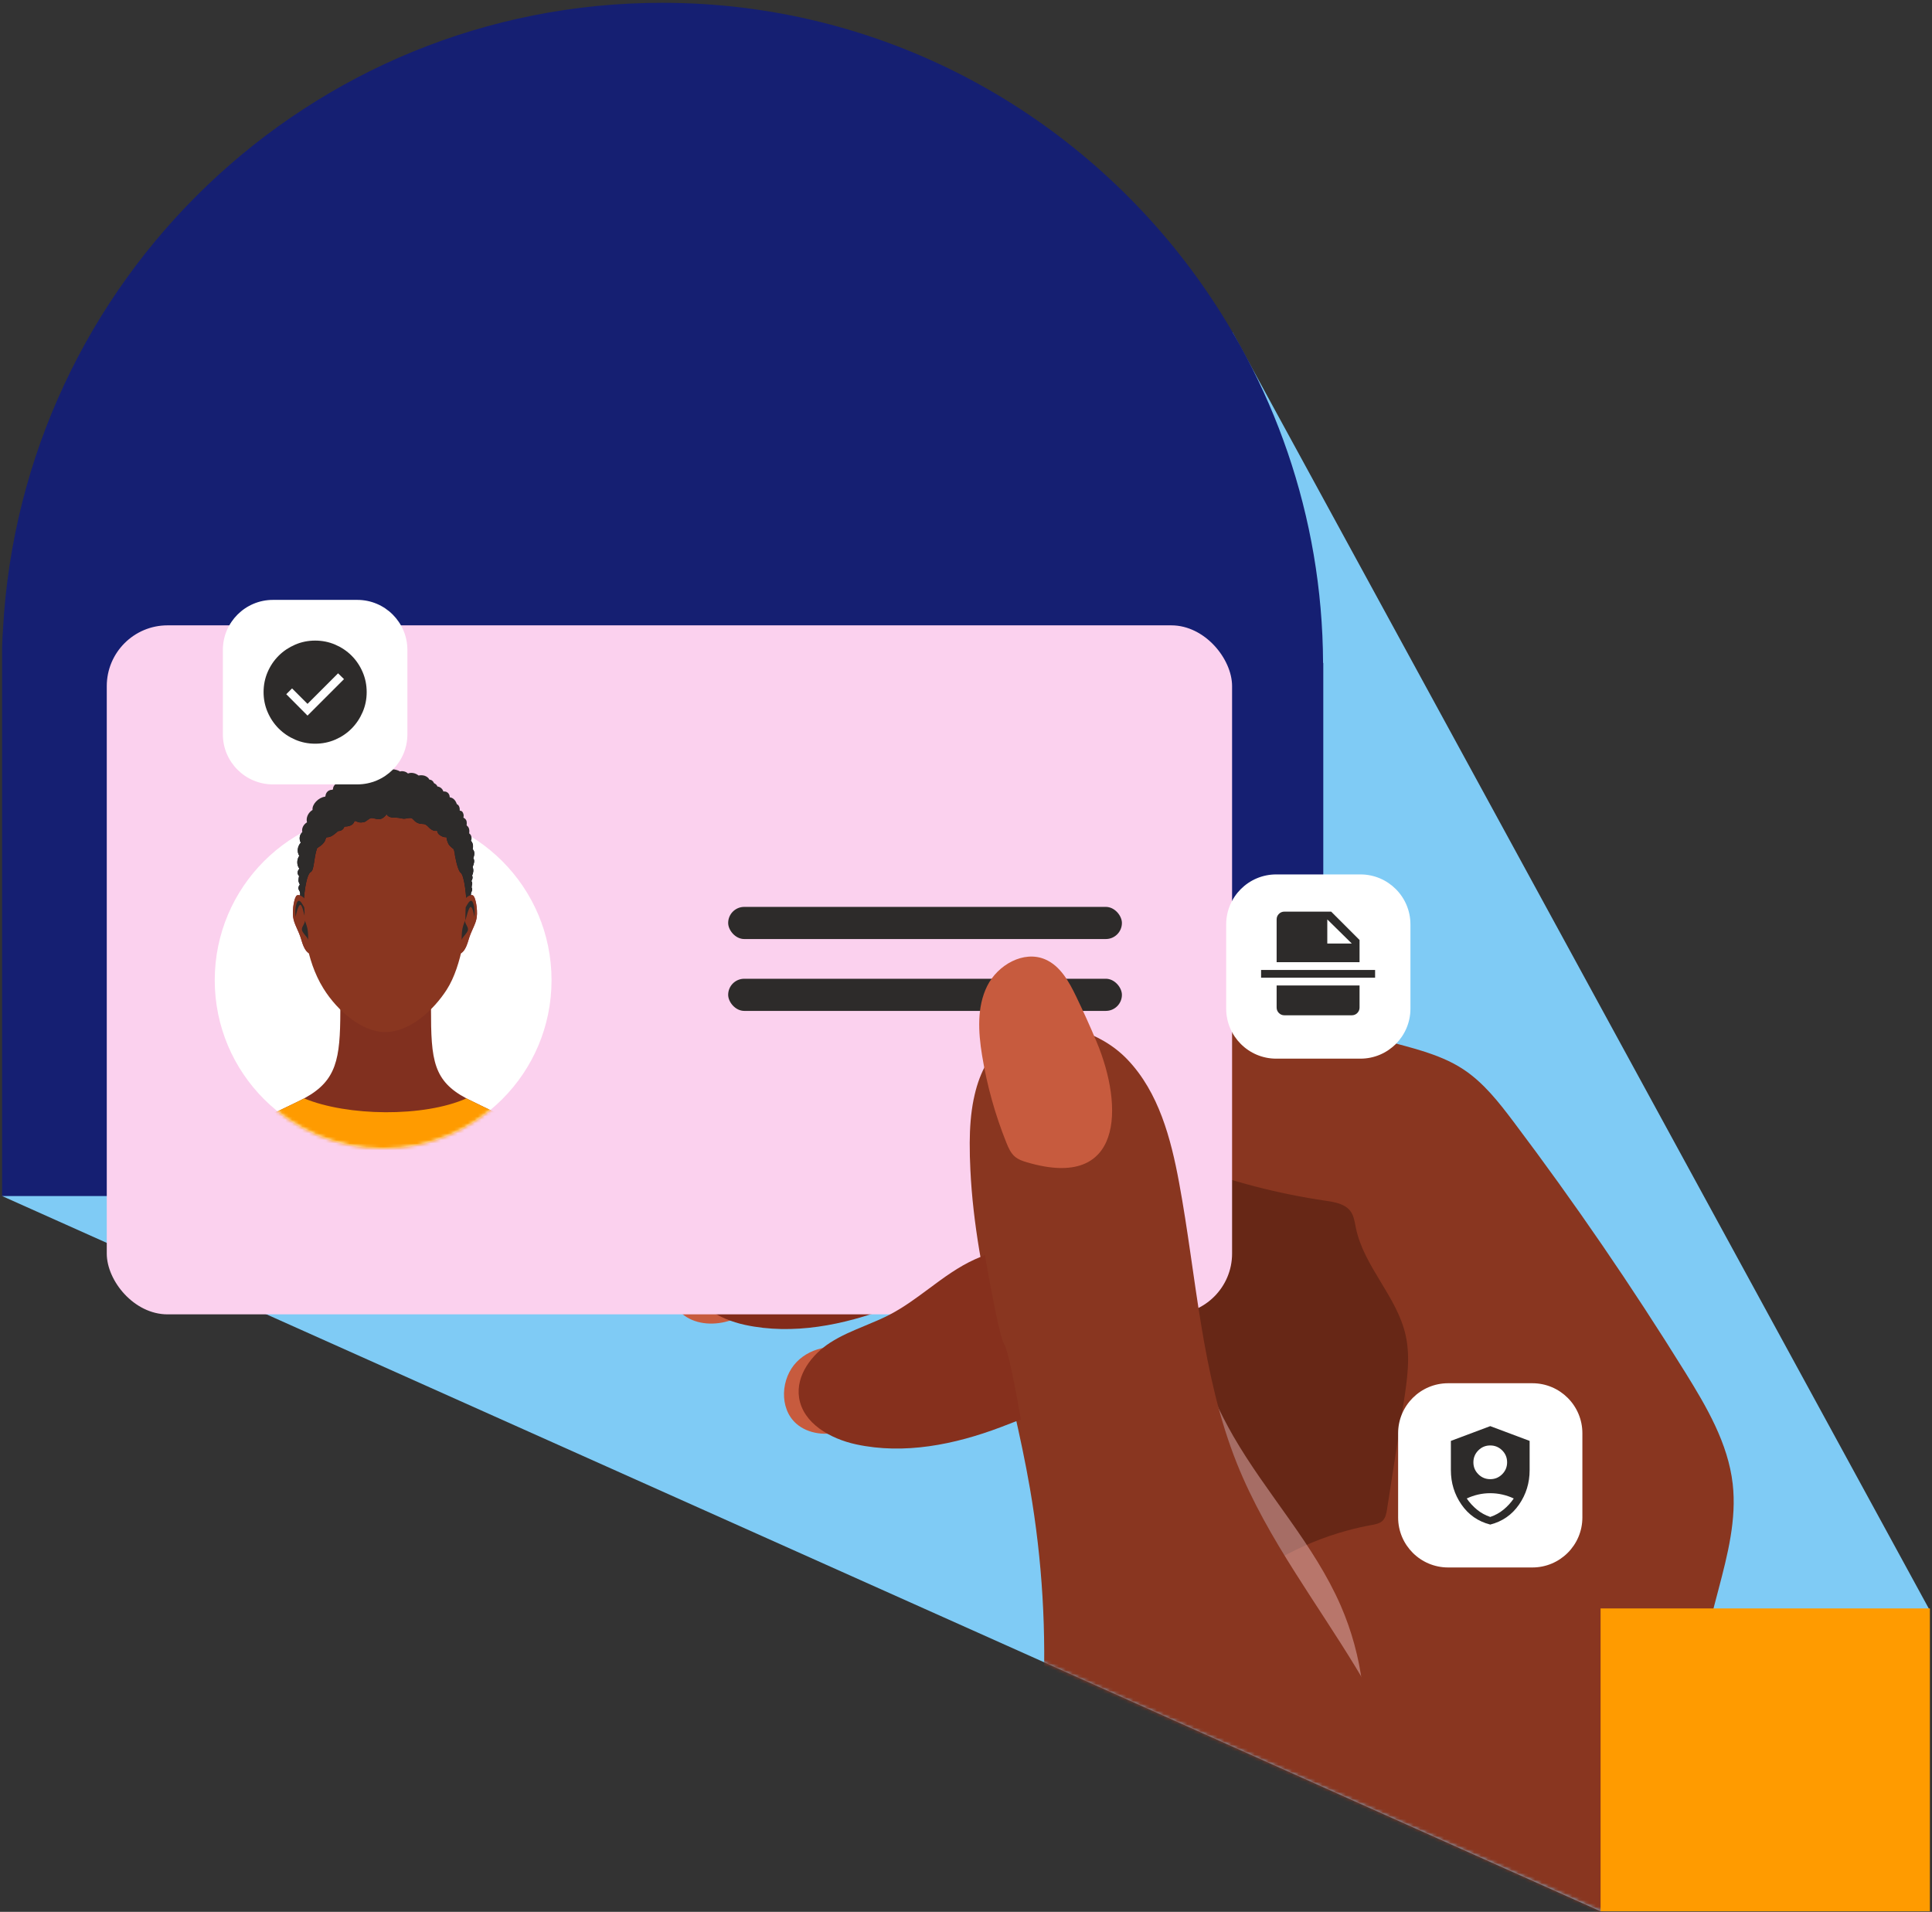 <svg width="572" height="566" viewBox="0 0 572 566" fill="none" xmlns="http://www.w3.org/2000/svg">
<rect x="0" y="0" width="572" height="566" fill="#333333" stroke="none"/>
<path d="M473.89 565.835L571.089 476.281L364.918 98.382L0.621 354.094L473.89 565.835Z" fill="#7FCBF5"/>
<path d="M391.716 196.245C391.525 152.628 376.939 112.513 352.798 79.975C317.128 32.028 260.311 0.828 196.042 0.828C91.581 0.828 6.483 83.032 0.878 186.375C0.75 188.095 0.687 189.75 0.623 191.469V354.094H189.864C191.966 354.158 193.94 354.731 196.042 354.731C198.144 354.731 200.119 354.158 202.221 354.094H391.78V196.309L391.716 196.245Z" fill="#151F72"/>
<mask id="mask0_1136_30149" style="mask-type:alpha" maskUnits="userSpaceOnUse" x="1" y="59" width="570" height="507">
<path d="M473.984 565.868L570.925 476.463L287.3 59.889L1.089 168.16L1.089 354.79L47.258 425.725L237.537 460.329L473.984 565.868Z" fill="#7FCBF5"/>
</mask>
<g mask="url(#mask0_1136_30149)">
<path fill-rule="evenodd" clip-rule="evenodd" d="M286.547 345.022C284.211 340.659 282.574 336.007 281.96 331.058V331.039C281.076 323.876 282.779 317.922 286.109 313.102C286.621 312.367 287.161 311.651 287.737 310.972C295.701 301.603 310.112 297.166 322.086 296.98C353.661 296.505 385.739 301.315 416.143 309.707C417.808 310.162 419.483 310.637 421.139 311.158C425.353 312.488 429.465 314.098 433.149 316.517C439.224 320.489 443.774 326.35 448.146 332.146C466.186 356.075 483.136 380.831 498.943 406.294C505.297 416.537 511.614 427.301 512.991 439.275C514.2 449.816 511.474 460.347 508.776 470.599C506.983 477.413 505.191 484.228 503.398 491.044C498.194 510.824 492.989 530.61 487.779 550.385C477.61 589.003 467.358 628.58 470.921 668.361C472.338 684.226 475.934 699.717 480.941 714.821H339.869C337.849 707.917 335.921 700.985 334.087 694.029C328.44 672.65 323.695 651.029 319.843 629.25C317.834 617.946 316.085 606.615 314.578 595.246C313.424 586.491 312.41 577.718 311.535 568.927C310.614 559.679 309.87 550.329 311.108 541.128C311.861 535.481 313.368 530.001 315.471 524.745C317.359 519.991 319.76 515.414 322.551 511.05C327.919 502.64 334.738 495.039 342.265 488.499C348.061 483.447 354.275 478.944 360.732 474.795C359.411 474.135 358.192 473.186 357.094 472.181C350.786 466.506 347.112 459.314 344.646 451.388C342.512 444.507 341.292 437.067 340.061 429.568C338.163 418.004 336.242 406.297 330.914 396.275C325.579 386.231 317.094 378.424 308.667 370.67C306.853 369.001 305.042 367.334 303.265 365.648C299.078 361.675 294.975 357.377 291.487 352.725C289.952 350.688 288.538 348.567 287.3 346.39C287.04 345.934 286.789 345.478 286.547 345.022Z" fill="#893620"/>
<path d="M228.02 384.096C224.14 386.962 220.121 389.809 215.488 391.148C210.855 392.479 205.44 392.032 201.821 388.841C196.705 384.32 197.216 375.389 202.017 370.523C206.52 365.955 214.102 364.811 219.758 367.834C225.415 370.858 228.662 377.817 227.35 384.087" fill="#C75B3E"/>
<path d="M322.234 291.742C313.042 289.239 303.58 286.709 294.119 287.806C284.211 288.951 275.149 293.984 265.334 295.752C258.85 296.924 252.133 296.645 245.769 298.375C239.415 300.096 233.117 304.571 232.065 311.065C230.828 318.731 237.238 325.541 243.974 329.402C256.617 336.64 271.763 338.296 286.313 337.486C300.864 336.677 315.182 333.588 329.658 331.979C343.064 330.49 356.61 330.286 370.062 331.356C373.765 331.653 377.542 332.035 381.152 331.179C384.762 330.323 388.26 327.932 389.339 324.378C393.507 310.618 376.193 306.45 367.448 304.069C352.377 299.957 337.296 295.854 322.224 291.742H322.234Z" fill="#893620"/>
<path d="M281.961 331.058C282.575 336.007 284.212 340.659 286.547 345.022C290.641 352.744 296.865 359.572 303.265 365.638C313.294 375.156 324.43 384.059 330.915 396.265C339.697 412.788 339.223 433.888 344.647 451.378C351.206 458.281 356.899 465.854 361.188 474.506C361.188 474.516 361.207 474.544 361.216 474.553C361.29 474.478 361.365 474.413 361.439 474.339C371.896 464.235 384.949 456.886 398.978 453.09C401.295 452.457 403.649 451.927 406.021 451.499C407.23 451.285 408.514 451.053 409.37 450.187C410.226 449.322 410.468 448.029 410.654 446.829C412.292 436.297 413.929 425.766 415.576 415.235C416.608 408.611 417.622 401.8 416.152 395.251C413.575 383.789 403.751 374.96 401.416 363.452C401.081 361.824 400.876 360.093 399.927 358.717C398.346 356.419 395.229 355.888 392.457 355.479C364.333 351.358 337.055 341.059 313.238 325.531C303.963 319.484 297.851 312.209 286.119 313.102C282.789 317.921 281.086 323.875 281.97 331.039L281.961 331.058Z" fill="#672716"/>
<path d="M283.746 332.677C274.229 333.068 264.442 333.514 255.762 337.422C246.663 341.506 239.546 349.042 230.727 353.693C224.903 356.763 218.409 358.54 212.873 362.103C207.338 365.667 202.686 371.825 203.644 378.347C204.779 386.032 212.948 390.59 220.539 392.228C234.783 395.307 249.715 392.302 263.344 387.139C276.964 381.975 289.682 374.7 303.004 368.793C315.331 363.322 328.189 359.033 341.325 355.991C344.944 355.154 348.665 354.382 351.847 352.474C355.029 350.567 357.643 347.237 357.597 343.515C357.411 329.142 339.641 330.398 330.589 330.77C314.978 331.412 299.367 332.044 283.756 332.686L283.746 332.677Z" fill="#832B1A"/>
<rect x="31.61" y="185.134" width="333.167" height="203.984" rx="18" fill="#FBD1EE"/>
<rect x="215.586" y="268.487" width="116.575" height="9.517" rx="4.758" fill="#2D2B2A"/>
<rect x="215.586" y="289.761" width="116.575" height="9.517" rx="4.758" fill="#2D2B2A"/>
<g style="mix-blend-mode:multiply" opacity="0.45">
<path d="M365.103 425.115C375.011 442.336 389.031 457.175 396.967 475.4C403.386 490.155 405.498 506.762 402.958 522.652C377.03 484.238 342.766 448.327 335.751 402.508C334.616 395.121 338.923 362.95 349.52 379.873C352.99 385.418 352.925 396.544 355.13 403.029C357.725 410.686 361.065 418.1 365.103 425.115Z" fill="#F1C4C6"/>
</g>
<g style="mix-blend-mode:soft-light" opacity="0.41">
<path d="M322.708 316.935C322.782 317.717 322.819 318.545 322.447 319.242C321.61 320.796 319.321 320.712 317.693 320.015C314.232 318.526 311.757 315.437 309.618 312.33C307.217 308.851 305.068 305.204 303.161 301.436C298.872 292.923 304.538 287.006 311.795 293.9C318 299.789 321.917 308.488 322.698 316.944L322.708 316.935Z" fill="white"/>
</g>
<g style="mix-blend-mode:soft-light" opacity="0.41">
<path d="M338.394 391.874C338.719 391.707 339.063 391.548 339.389 391.381C339.035 391.483 338.701 391.651 338.394 391.874Z" fill="white"/>
</g>
<path d="M288.276 325.383C287.41 329.626 287.122 334.054 287.103 338.306C287.094 341.004 287.159 343.702 287.299 346.381C288.815 378.245 299.505 409.169 304.947 440.745C308.604 461.92 309.887 483.503 308.771 504.966C308.185 516.354 306.929 527.704 306.734 539.1C306.343 562.396 310.418 585.45 315.246 608.299C316.232 612.979 317.256 617.639 318.279 622.3C318.791 624.608 319.302 626.934 319.87 629.25C321.293 635.121 323.033 640.907 325.861 646.219C334.625 662.724 354.181 672.79 372.722 670.352C403.051 666.343 411.797 637.837 418.43 612.458C426.105 583.068 426.803 551.204 415.964 522.494C408.243 502.036 395.19 484.164 383.477 465.604C376.881 455.203 370.731 444.578 366.173 433.172C355.66 406.871 354.255 377.975 349.092 350.121C346.664 337.003 343.054 323.411 333.862 313.745C331.834 311.605 329.462 309.744 326.857 308.228C317.739 302.878 306.008 301.827 297.812 308.2C292.453 312.368 289.653 318.62 288.285 325.374L288.276 325.383Z" fill="#893620"/>
<path d="M304.148 344.138C302.818 343.748 301.469 343.292 300.427 342.38C299.236 341.338 298.576 339.831 297.98 338.361C294.612 329.997 292.184 321.261 290.742 312.358C289.635 305.501 289.189 298.142 292.268 291.918C295.347 285.694 303.041 281.285 309.433 284.02C313.926 285.946 316.494 290.616 318.615 295.007C320.746 299.436 322.774 303.91 324.672 308.441C332.775 327.755 332.505 352.483 304.148 344.129V344.138Z" fill="#C75B3E"/>
<path d="M261.935 416.714C258.055 419.58 254.036 422.427 249.403 423.766C244.77 425.097 239.355 424.65 235.736 421.459C230.62 416.938 231.131 408.006 235.932 403.141C240.435 398.573 248.017 397.428 253.673 400.452C259.33 403.476 262.577 410.435 261.265 416.705" fill="#C75B3E"/>
<path d="M113.436 340.027C140.971 340.027 163.292 317.709 163.292 290.18C163.292 262.65 140.971 240.333 113.436 240.333C85.901 240.333 63.579 262.65 63.579 290.18C63.579 317.709 85.901 340.027 113.436 340.027Z" fill="white"/>
<mask id="mask1_1136_30149" style="mask-type:luminance" maskUnits="userSpaceOnUse" x="63" y="240" width="101" height="101">
<path d="M113.439 340.026C140.974 340.026 163.295 317.709 163.295 290.18C163.295 262.65 140.974 240.333 113.439 240.333C85.904 240.333 63.582 262.65 63.582 290.18C63.582 317.709 85.904 340.026 113.439 340.026Z" fill="white"/>
</mask>
<g mask="url(#mask1_1136_30149)">
<path d="M173.313 368.42H114.073H54.834C54.834 368.42 55.695 341.155 67.67 335.503C71.316 333.781 75.481 332.109 78.951 330.537C79.553 330.261 80.139 329.994 80.699 329.718C80.716 329.718 80.724 329.701 80.741 329.701C84.019 328.121 88.217 326.148 89.755 325.337C89.856 325.287 89.948 325.236 90.04 325.186C90.132 325.136 90.215 325.086 90.307 325.036C99.673 319.877 100.719 313.456 100.76 299.477C100.76 299.134 100.76 298.791 100.76 298.44C103.913 299.995 109.591 301.584 114.207 301.634C118.79 301.575 124.903 299.795 127.604 298.44C127.604 306.216 127.737 311.675 129.234 315.864C130.639 319.81 133.257 322.628 138.09 325.178C138.274 325.27 138.45 325.37 138.642 325.462C138.667 325.479 138.692 325.487 138.717 325.504C140.423 326.365 145.307 328.706 149.078 330.52C149.103 330.529 149.12 330.545 149.145 330.554C149.145 330.554 149.154 330.554 149.162 330.554C152.432 332.126 156.83 333.789 160.46 335.503C172.435 341.155 173.296 368.42 173.296 368.42" fill="#81301F"/>
<path d="M114.072 368.42H74.677C76.358 360.728 79.36 340.78 78.958 330.529C79.56 330.253 80.146 329.986 80.706 329.71C80.723 329.71 80.731 329.693 80.748 329.693C84.026 328.113 88.224 326.14 89.763 325.329C89.863 325.279 89.955 325.229 90.047 325.178C102.825 330.488 125.478 330.805 138.106 325.178C138.29 325.27 138.474 325.371 138.658 325.463C138.683 325.479 138.708 325.488 138.733 325.505C140.439 326.366 145.322 328.707 149.094 330.521C149.119 330.529 149.136 330.546 149.161 330.554C149.161 330.554 149.169 330.554 149.177 330.554C148.943 340.997 151.787 362.258 153.626 368.42H114.072Z" fill="#FF9B00"/>
<path d="M90.835 266.812C90.283 266.018 88.903 264.63 87.924 265.082C87.163 265.441 86.494 269.128 86.779 271.444C87.055 273.685 88.393 275.357 89.204 278.2C90.057 281.168 91.077 282.631 92.641 282.363C92.214 279.538 90.826 266.812 90.826 266.812" fill="#9F3139"/>
<path d="M90.275 272.556C90.275 273.517 89.38 274.228 89.38 275.164C89.38 276.101 90.944 277.263 91.253 278.241C91.27 276.427 91.128 275.515 91.002 274.838C90.877 274.161 90.275 272.547 90.275 272.547" fill="#401B26"/>
<path d="M90.072 268.61C89.553 267.723 88.901 266.377 88.274 266.737C87.58 267.138 87.228 270.056 87.555 271.436C87.588 270.733 88.341 267.865 88.909 267.865C89.478 267.865 89.98 270.424 90.164 271.101C90.222 269.538 90.072 268.61 90.072 268.61Z" fill="#401B26"/>
<path d="M137.11 266.812C137.662 266.018 139.042 264.63 140.02 265.082C140.781 265.441 141.45 269.128 141.166 271.444C140.89 273.685 139.552 275.357 138.741 278.2C137.888 281.168 136.867 282.631 135.304 282.363C135.73 279.538 137.118 266.812 137.118 266.812" fill="#9F3139"/>
<path d="M137.671 272.556C137.671 273.517 138.566 274.228 138.566 275.164C138.566 276.101 136.994 277.263 136.693 278.241C136.676 276.427 136.818 275.515 136.944 274.838C137.069 274.161 137.671 272.547 137.671 272.547" fill="#401B26"/>
<path d="M137.873 268.61C138.392 267.723 139.044 266.377 139.671 266.737C140.365 267.138 140.716 270.056 140.39 271.436C140.357 270.733 139.914 268.501 139.345 268.501C138.776 268.501 137.982 271.879 137.798 272.556C137.739 270.992 137.873 268.61 137.873 268.61Z" fill="#401B26"/>
<path d="M138.249 268.133C138.249 273.526 136.894 285.774 132.27 292.981C128.398 299.018 121.382 305.547 113.998 305.547C107.375 305.547 100.008 299.519 95.726 292.588C90.366 283.918 89.78 273.384 89.78 268.133C89.78 256.637 90.842 248.301 94.823 242.022C98.051 236.914 106.146 231.755 114.015 231.755C123.071 231.755 129.334 235.819 132.872 240.551C133.541 241.445 134.126 242.382 134.645 243.377C137.755 249.355 138.249 257.222 138.249 268.141" fill="#893620"/>
<path d="M140.138 254.062C140.515 253.1 140.598 251.972 139.938 251.42C140.13 250.659 140.122 249.898 139.645 249.187C139.578 249.087 139.503 249.012 139.428 248.945C139.428 248.92 139.428 248.903 139.419 248.878C139.595 248.502 139.67 248.092 139.536 247.641C139.411 247.206 139.219 246.947 138.968 246.805C138.951 246.754 138.943 246.704 138.926 246.662C139.026 245.76 138.926 244.923 138.223 244.43C138.198 244.372 138.182 244.305 138.157 244.246C138.24 243.586 138.24 242.892 137.713 242.415C137.571 242.281 137.412 242.173 137.237 242.089C137.228 242.064 137.212 242.039 137.203 242.014C137.312 241.596 137.329 241.178 137.069 240.618C136.852 240.141 136.509 240.016 136.124 240.007C136.158 239.163 135.932 238.344 135.255 238.068C134.92 237.048 134.251 236.178 133.156 236.044C133.147 235.693 133.064 235.342 132.863 235.033C132.512 234.481 131.901 234.238 131.274 234.322C131.015 233.519 130.346 232.942 129.476 232.825C129.443 232.667 129.368 232.516 129.234 232.374C129.008 232.131 128.766 231.964 128.498 231.856C128.281 231.279 127.804 230.844 127.135 230.819C126.943 230.443 126.667 230.15 126.34 229.966C126.274 229.924 126.215 229.882 126.14 229.841C125.538 229.498 124.693 229.439 123.915 229.59C123.071 228.871 121.775 228.603 120.821 228.988C120.796 228.988 120.763 228.971 120.738 228.963C120.378 228.612 119.91 228.394 119.266 228.319C118.965 228.286 118.689 228.319 118.438 228.394C117.259 227.667 115.31 227.475 114.073 228.177C113.178 227.583 111.773 227.617 110.786 228.185C110.059 228.06 109.239 228.336 108.595 228.829C107.274 228.361 105.493 228.871 104.882 230.083C103.595 229.899 102.173 230.217 101.73 231.371C100.158 231.454 98.636 232.098 98.586 233.662C98.527 233.712 98.46 233.762 98.402 233.812C97.691 233.787 97.03 234.113 96.637 234.765C96.462 235.049 96.37 235.384 96.353 235.727C96.303 235.777 96.261 235.827 96.211 235.869C94.338 236.069 92.322 238.118 92.54 239.773C91.269 240.542 90.524 242.072 90.892 243.452C89.872 244.079 89.236 245.208 89.512 246.336C88.643 247.081 88.484 248.477 89.052 249.472C88.074 250.534 87.84 252.164 88.609 253.376C87.84 254.446 87.815 256.06 88.584 257.105C88.584 257.155 88.584 257.205 88.584 257.256C88.417 257.439 88.275 257.649 88.191 257.899C87.999 258.485 88.183 258.978 88.542 259.354C88.467 259.797 88.367 260.232 88.367 260.692C88.367 261.06 88.567 261.444 88.735 261.795C88.735 261.846 88.735 261.896 88.743 261.946C88.367 262.339 88.2 263.016 88.509 263.484C88.877 264.036 88.919 264.479 88.827 265.123C88.751 265.683 89.111 266.344 89.245 266.87C89.253 266.904 89.27 266.937 89.287 266.962C89.412 267.832 89.563 268.693 89.73 269.554C89.78 269.83 89.797 270.114 89.83 270.382C89.813 270.148 89.83 269.747 89.83 269.747C89.83 265.207 90.641 258.878 91.996 258.167C93.083 257.598 92.849 253.92 93.878 251.119C94.17 250.86 94.538 250.659 94.856 250.442C95.282 250.141 95.609 249.798 95.926 249.388C96.236 249.003 96.361 248.544 96.512 248.084C96.604 247.816 97.038 247.875 97.248 247.841C98.243 247.682 99.163 246.846 99.89 246.219C99.957 246.161 100.016 246.111 100.082 246.052C100.283 246.035 100.484 246.002 100.676 245.96C101.32 245.801 101.813 245.316 101.931 244.731C103.177 244.681 104.473 244.422 104.899 243.235C104.941 243.168 104.983 243.092 105.025 243.017C105.158 243.051 105.284 243.092 105.418 243.151C105.669 243.243 105.911 243.335 106.162 243.41C106.672 243.561 107.182 243.494 107.692 243.41C108.545 243.251 109.323 242.064 110.184 242.181C111.363 242.34 112.149 242.875 113.303 242.189C113.73 241.939 114.399 241.169 114.441 241.169C114.457 241.169 114.466 241.169 114.474 241.169C115.034 241.855 115.729 242.056 116.632 242.047C117.585 242.047 118.329 242.148 119.249 242.348C120.06 242.524 121.315 241.905 122 242.315C122.301 242.499 122.552 242.858 122.82 243.092C123.213 243.444 123.656 243.678 124.166 243.811C124.618 243.929 125.094 243.903 125.546 243.97C126.182 244.062 126.608 244.606 127.043 245.032C127.637 245.617 128.565 246.194 129.418 245.918C129.343 245.943 129.635 246.579 129.669 246.646C129.861 247.055 130.421 247.373 130.798 247.574C131.232 247.808 131.701 247.875 132.169 247.858C132.169 247.858 132.177 247.866 132.186 247.875C132.253 248.493 132.42 249.079 132.696 249.681C133.039 250.442 133.741 250.91 134.352 251.436C134.469 251.821 134.561 252.206 134.636 252.582C134.586 253 135.489 257.707 136.35 258.317C137.504 259.137 138.157 265.315 138.207 269.805C138.207 270.014 138.182 270.215 138.182 270.365C138.173 270.75 138.115 271.143 138.115 271.544C138.131 271.41 138.265 270.884 138.282 270.75C138.491 269.663 138.667 268.936 138.826 267.924C139.018 267.539 139.16 267.146 139.135 266.745C139.235 266.477 139.302 266.21 139.336 265.934C139.394 265.792 139.436 265.641 139.469 265.483C139.503 265.315 139.461 265.123 139.419 264.947C139.428 264.747 139.444 264.538 139.461 264.329C139.72 263.819 139.963 263.167 139.62 262.74C139.645 262.573 139.662 262.406 139.687 262.247C139.687 262.222 139.687 262.197 139.687 262.172C139.821 261.779 139.904 261.386 139.645 260.968C139.628 260.943 139.612 260.918 139.595 260.892C139.595 260.851 139.595 260.817 139.595 260.775C139.862 260.299 140.038 259.822 139.804 259.254C139.804 259.237 139.787 259.22 139.779 259.212C140.164 258.426 140.272 257.473 139.929 256.679C140.306 255.784 140.632 254.764 140.13 254.07" fill="#151B2B"/>
</g>
<path d="M140.136 254.061C140.513 253.1 140.596 251.971 139.936 251.419C140.128 250.658 140.12 249.897 139.643 249.187C139.576 249.086 139.501 249.011 139.426 248.944C139.426 248.919 139.426 248.902 139.417 248.877C139.593 248.501 139.668 248.091 139.534 247.64C139.409 247.205 139.217 246.946 138.966 246.804C138.949 246.754 138.941 246.704 138.924 246.662C139.024 245.759 138.924 244.923 138.221 244.429C138.196 244.371 138.18 244.304 138.155 244.245C138.238 243.585 138.238 242.891 137.711 242.414C137.569 242.281 137.41 242.172 137.235 242.088C137.226 242.063 137.21 242.038 137.201 242.013C137.31 241.595 137.327 241.177 137.067 240.617C136.85 240.14 136.507 240.015 136.123 240.007C136.156 239.162 135.93 238.343 135.253 238.067C134.918 237.047 134.249 236.177 133.154 236.044C133.145 235.692 133.062 235.341 132.861 235.032C132.51 234.48 131.899 234.238 131.272 234.321C131.013 233.519 130.344 232.942 129.474 232.825C129.441 232.666 129.366 232.515 129.232 232.373C129.006 232.131 128.764 231.964 128.496 231.855C128.279 231.278 127.802 230.843 127.133 230.818C126.941 230.442 126.665 230.149 126.338 229.965C126.272 229.924 126.213 229.882 126.138 229.84C125.536 229.497 124.691 229.439 123.913 229.589C123.069 228.87 121.773 228.603 120.819 228.987C120.794 228.987 120.761 228.97 120.736 228.962C120.376 228.611 119.908 228.393 119.264 228.318C118.963 228.285 118.687 228.318 118.436 228.393C117.257 227.666 115.308 227.474 114.071 228.176C113.176 227.582 111.771 227.616 110.784 228.184C110.057 228.059 109.237 228.335 108.593 228.828C107.272 228.36 105.491 228.87 104.881 230.082C103.593 229.898 102.171 230.216 101.728 231.37C100.156 231.454 98.634 232.097 98.584 233.661C98.525 233.711 98.458 233.761 98.4 233.811C97.689 233.786 97.028 234.112 96.635 234.764C96.46 235.049 96.368 235.383 96.351 235.726C96.301 235.776 96.259 235.826 96.209 235.868C94.335 236.069 92.32 238.117 92.538 239.772C91.266 240.542 90.522 242.072 90.89 243.451C89.87 244.078 89.234 245.207 89.51 246.336C88.641 247.08 88.482 248.476 89.05 249.471C88.072 250.533 87.838 252.163 88.607 253.375C87.838 254.446 87.813 256.059 88.582 257.104C88.582 257.155 88.582 257.205 88.582 257.255C88.415 257.439 88.273 257.648 88.189 257.899C87.997 258.484 88.181 258.977 88.54 259.353C88.465 259.797 88.365 260.231 88.365 260.691C88.365 261.059 88.566 261.444 88.733 261.795C88.733 261.845 88.733 261.895 88.741 261.945C88.365 262.338 88.198 263.015 88.507 263.484C88.875 264.035 88.917 264.479 88.825 265.122C88.749 265.682 89.109 266.343 89.243 266.87C89.251 266.903 89.268 266.937 89.285 266.962C89.41 267.831 89.561 268.692 89.728 269.554C89.778 269.829 89.795 270.114 89.828 270.381C89.811 270.147 89.828 269.746 89.828 269.746C89.828 265.206 90.639 258.877 91.994 258.166C93.081 257.598 92.847 253.919 93.876 251.118C94.168 250.859 94.536 250.658 94.854 250.441C95.281 250.14 95.607 249.797 95.924 249.387C96.234 249.003 96.359 248.543 96.51 248.083C96.602 247.816 97.037 247.874 97.246 247.841C98.241 247.682 99.161 246.846 99.888 246.219C99.955 246.16 100.014 246.11 100.081 246.051C100.281 246.035 100.482 246.001 100.674 245.959C101.318 245.801 101.812 245.316 101.929 244.73C103.175 244.68 104.471 244.421 104.897 243.234C104.939 243.167 104.981 243.092 105.023 243.016C105.156 243.05 105.282 243.092 105.416 243.15C105.667 243.242 105.909 243.334 106.16 243.409C106.67 243.56 107.18 243.493 107.69 243.409C108.543 243.251 109.321 242.063 110.182 242.18C111.361 242.339 112.147 242.874 113.301 242.189C113.728 241.938 114.397 241.169 114.439 241.169C114.455 241.169 114.464 241.169 114.472 241.169C115.033 241.854 115.727 242.055 116.63 242.047C117.583 242.047 118.327 242.147 119.247 242.348C120.058 242.523 121.313 241.904 121.998 242.314C122.299 242.498 122.55 242.858 122.818 243.092C123.211 243.443 123.654 243.677 124.164 243.811C124.616 243.928 125.092 243.903 125.544 243.97C126.18 244.062 126.606 244.605 127.041 245.031C127.635 245.617 128.563 246.194 129.416 245.918C129.341 245.943 129.633 246.578 129.667 246.645C129.859 247.055 130.419 247.372 130.796 247.573C131.23 247.807 131.699 247.874 132.167 247.857C132.167 247.857 132.175 247.866 132.184 247.874C132.251 248.493 132.418 249.078 132.694 249.68C133.037 250.441 133.739 250.909 134.35 251.436C134.467 251.82 134.559 252.205 134.634 252.581C134.584 252.999 135.487 257.706 136.348 258.317C137.502 259.136 138.155 265.315 138.205 269.804C138.205 270.013 138.18 270.214 138.18 270.365C138.171 270.749 138.113 271.142 138.113 271.543C138.129 271.41 138.263 270.883 138.28 270.749C138.489 269.662 138.665 268.935 138.824 267.923C139.016 267.539 139.158 267.146 139.133 266.744C139.233 266.477 139.3 266.209 139.334 265.933C139.392 265.791 139.434 265.641 139.467 265.482C139.501 265.315 139.459 265.122 139.417 264.947C139.426 264.746 139.442 264.537 139.459 264.328C139.718 263.818 139.961 263.166 139.618 262.739C139.643 262.572 139.66 262.405 139.685 262.246C139.685 262.221 139.685 262.196 139.685 262.171C139.819 261.778 139.902 261.385 139.643 260.967C139.626 260.942 139.61 260.917 139.593 260.892C139.593 260.85 139.593 260.817 139.593 260.775C139.86 260.298 140.036 259.822 139.802 259.253C139.802 259.236 139.785 259.22 139.777 259.211C140.162 258.425 140.27 257.472 139.927 256.678C140.304 255.783 140.63 254.763 140.128 254.069" fill="#2D2B2A"/>
<path fill-rule="evenodd" clip-rule="evenodd" d="M291.592 371.558C293.377 381.839 296.079 396.126 297.307 397.989C298.479 399.767 300.704 411.324 302.25 420.221C301.014 420.713 299.17 421.421 296.274 422.519C282.644 427.683 267.713 430.688 253.469 427.608C245.877 425.971 237.709 421.412 236.574 413.728C235.616 407.206 240.268 401.047 245.803 397.484C249.022 395.412 252.566 393.943 256.113 392.474C258.665 391.416 261.219 390.358 263.656 389.074C267.689 386.946 271.367 384.216 275.04 381.489C279.399 378.252 283.754 375.019 288.692 372.802C289.811 372.298 290.763 371.889 291.592 371.558Z" fill="#86301D"/>
<path d="M90.835 266.812C90.283 266.017 88.903 264.629 87.924 265.081C87.163 265.44 86.494 269.128 86.779 271.443C87.055 273.684 88.393 275.356 89.204 278.199C90.057 281.167 91.077 282.63 92.641 282.363C92.214 279.537 90.826 266.812 90.826 266.812" fill="#893620"/>
<path d="M90.273 272.555C90.273 273.517 89.378 274.228 89.378 275.164C89.378 276.1 90.942 277.263 91.251 278.241C91.268 276.427 91.126 275.515 91 274.838C90.875 274.161 90.273 272.547 90.273 272.547" fill="#2D2B2A"/>
<path d="M90.064 268.609C89.545 267.723 88.893 266.377 88.266 266.736C87.572 267.138 87.221 270.056 87.547 271.435C87.58 270.733 88.333 267.865 88.901 267.865C89.47 267.865 89.972 270.423 90.156 271.101C90.214 269.537 90.064 268.609 90.064 268.609Z" fill="#2D2B2A"/>
<path d="M140.011 265.089C139.041 264.637 137.653 266.017 137.101 266.82C137.101 266.82 135.721 279.545 135.286 282.371C136.85 282.638 137.878 281.175 138.723 278.207C139.392 275.891 140.404 274.344 140.906 272.639C141.014 272.254 141.106 271.869 141.157 271.46C141.441 269.144 140.772 265.457 140.011 265.097V265.089Z" fill="#893620"/>
<path d="M137.662 272.555C137.662 273.517 138.557 274.228 138.557 275.164C138.557 276.1 136.985 277.263 136.684 278.241C136.667 276.427 136.809 275.515 136.935 274.838C137.06 274.161 137.662 272.547 137.662 272.547" fill="#2D2B2A"/>
<path d="M137.872 268.609C138.391 267.723 139.043 266.377 139.67 266.736C140.364 267.138 140.716 270.056 140.389 271.435C140.356 270.733 139.913 268.5 139.344 268.5C138.775 268.5 137.981 271.878 137.797 272.555C137.739 270.992 137.872 268.609 137.872 268.609Z" fill="#2D2B2A"/>
<path d="M453.682 409.51H428.745C420.567 409.51 413.938 416.138 413.938 424.314V449.247C413.938 457.423 420.567 464.051 428.745 464.051H453.682C461.86 464.051 468.489 457.423 468.489 449.247V424.314C468.489 416.138 461.86 409.51 453.682 409.51Z" fill="white"/>
<path d="M441.22 437.91C442.6 437.91 443.776 437.422 444.747 436.446C445.719 435.471 446.204 434.293 446.204 432.912C446.204 431.532 445.716 430.356 444.741 429.385C443.765 428.414 442.587 427.928 441.207 427.928C439.827 427.928 438.651 428.416 437.68 429.391C436.708 430.367 436.222 431.545 436.222 432.925C436.222 434.305 436.71 435.481 437.686 436.452C438.661 437.424 439.839 437.91 441.22 437.91ZM441.213 451.352C437.619 450.43 434.777 448.456 432.689 445.431C430.6 442.406 429.556 439.013 429.556 435.25V426.58L441.213 422.208L452.871 426.58V435.25C452.871 439.013 451.827 442.406 449.738 445.431C447.649 448.456 444.808 450.43 441.213 451.352ZM441.213 449.094C442.671 448.608 443.982 447.885 445.148 446.926C446.314 445.967 447.321 444.868 448.172 443.629C447.087 443.119 445.958 442.73 444.785 442.463C443.611 442.196 442.419 442.063 441.208 442.063C439.997 442.063 438.806 442.196 437.636 442.463C436.465 442.73 435.338 443.119 434.255 443.629C435.105 444.868 436.113 445.967 437.279 446.926C438.445 447.885 439.756 448.608 441.213 449.094Z" fill="#2D2B2A"/>
<path d="M105.786 177.599H80.811C72.622 177.599 65.982 184.237 65.982 192.425V217.395C65.982 225.584 72.622 232.221 80.811 232.221H105.786C113.976 232.221 120.615 225.584 120.615 217.395V192.425C120.615 184.237 113.976 177.599 105.786 177.599Z" fill="white"/>
<path d="M91.048 211.855L101.846 201.057L100.091 199.339L91.048 208.383L86.469 203.804L84.752 205.521L91.048 211.855ZM93.299 220.173C91.213 220.173 89.242 219.773 87.385 218.971C85.528 218.17 83.906 217.076 82.52 215.69C81.133 214.303 80.039 212.682 79.238 210.825C78.437 208.968 78.036 206.996 78.036 204.91C78.036 202.799 78.437 200.815 79.238 198.958C80.039 197.101 81.133 195.486 82.52 194.112C83.906 192.738 85.528 191.651 87.385 190.85C89.242 190.048 91.213 189.648 93.299 189.648C95.41 189.648 97.394 190.048 99.251 190.85C101.108 191.651 102.724 192.738 104.097 194.112C105.471 195.486 106.558 197.101 107.36 198.958C108.161 200.815 108.562 202.799 108.562 204.91C108.562 206.996 108.161 208.968 107.36 210.825C106.558 212.682 105.471 214.303 104.097 215.69C102.724 217.076 101.108 218.17 99.251 218.971C97.394 219.773 95.41 220.173 93.299 220.173Z" fill="#2D2B2A"/>
<path d="M402.777 258.875H377.84C369.662 258.875 363.033 265.503 363.033 273.679V298.612C363.033 306.788 369.662 313.416 377.84 313.416H402.777C410.955 313.416 417.584 306.788 417.584 298.612V273.679C417.584 265.503 410.955 258.875 402.777 258.875Z" fill="white"/>
<path d="M392.966 279.327H400.216L392.966 272.193V279.327ZM380.27 300.578C379.63 300.578 379.087 300.354 378.639 299.907C378.192 299.459 377.968 298.916 377.968 298.276V291.755H402.517V298.276C402.517 298.916 402.294 299.459 401.846 299.907C401.399 300.354 400.855 300.578 400.216 300.578H380.27ZM373.365 289.454V287.152H407.12V289.454H373.365ZM377.968 284.851V272.193C377.968 271.554 378.192 271.01 378.639 270.563C379.087 270.115 379.63 269.891 380.27 269.891H394.117L402.517 278.292V284.851H377.968Z" fill="#2D2B2A"/>
</g>
<path d="M571.379 476.18H473.875V565.836H571.379V476.18Z" fill="#FF9B00"/>
</svg>

